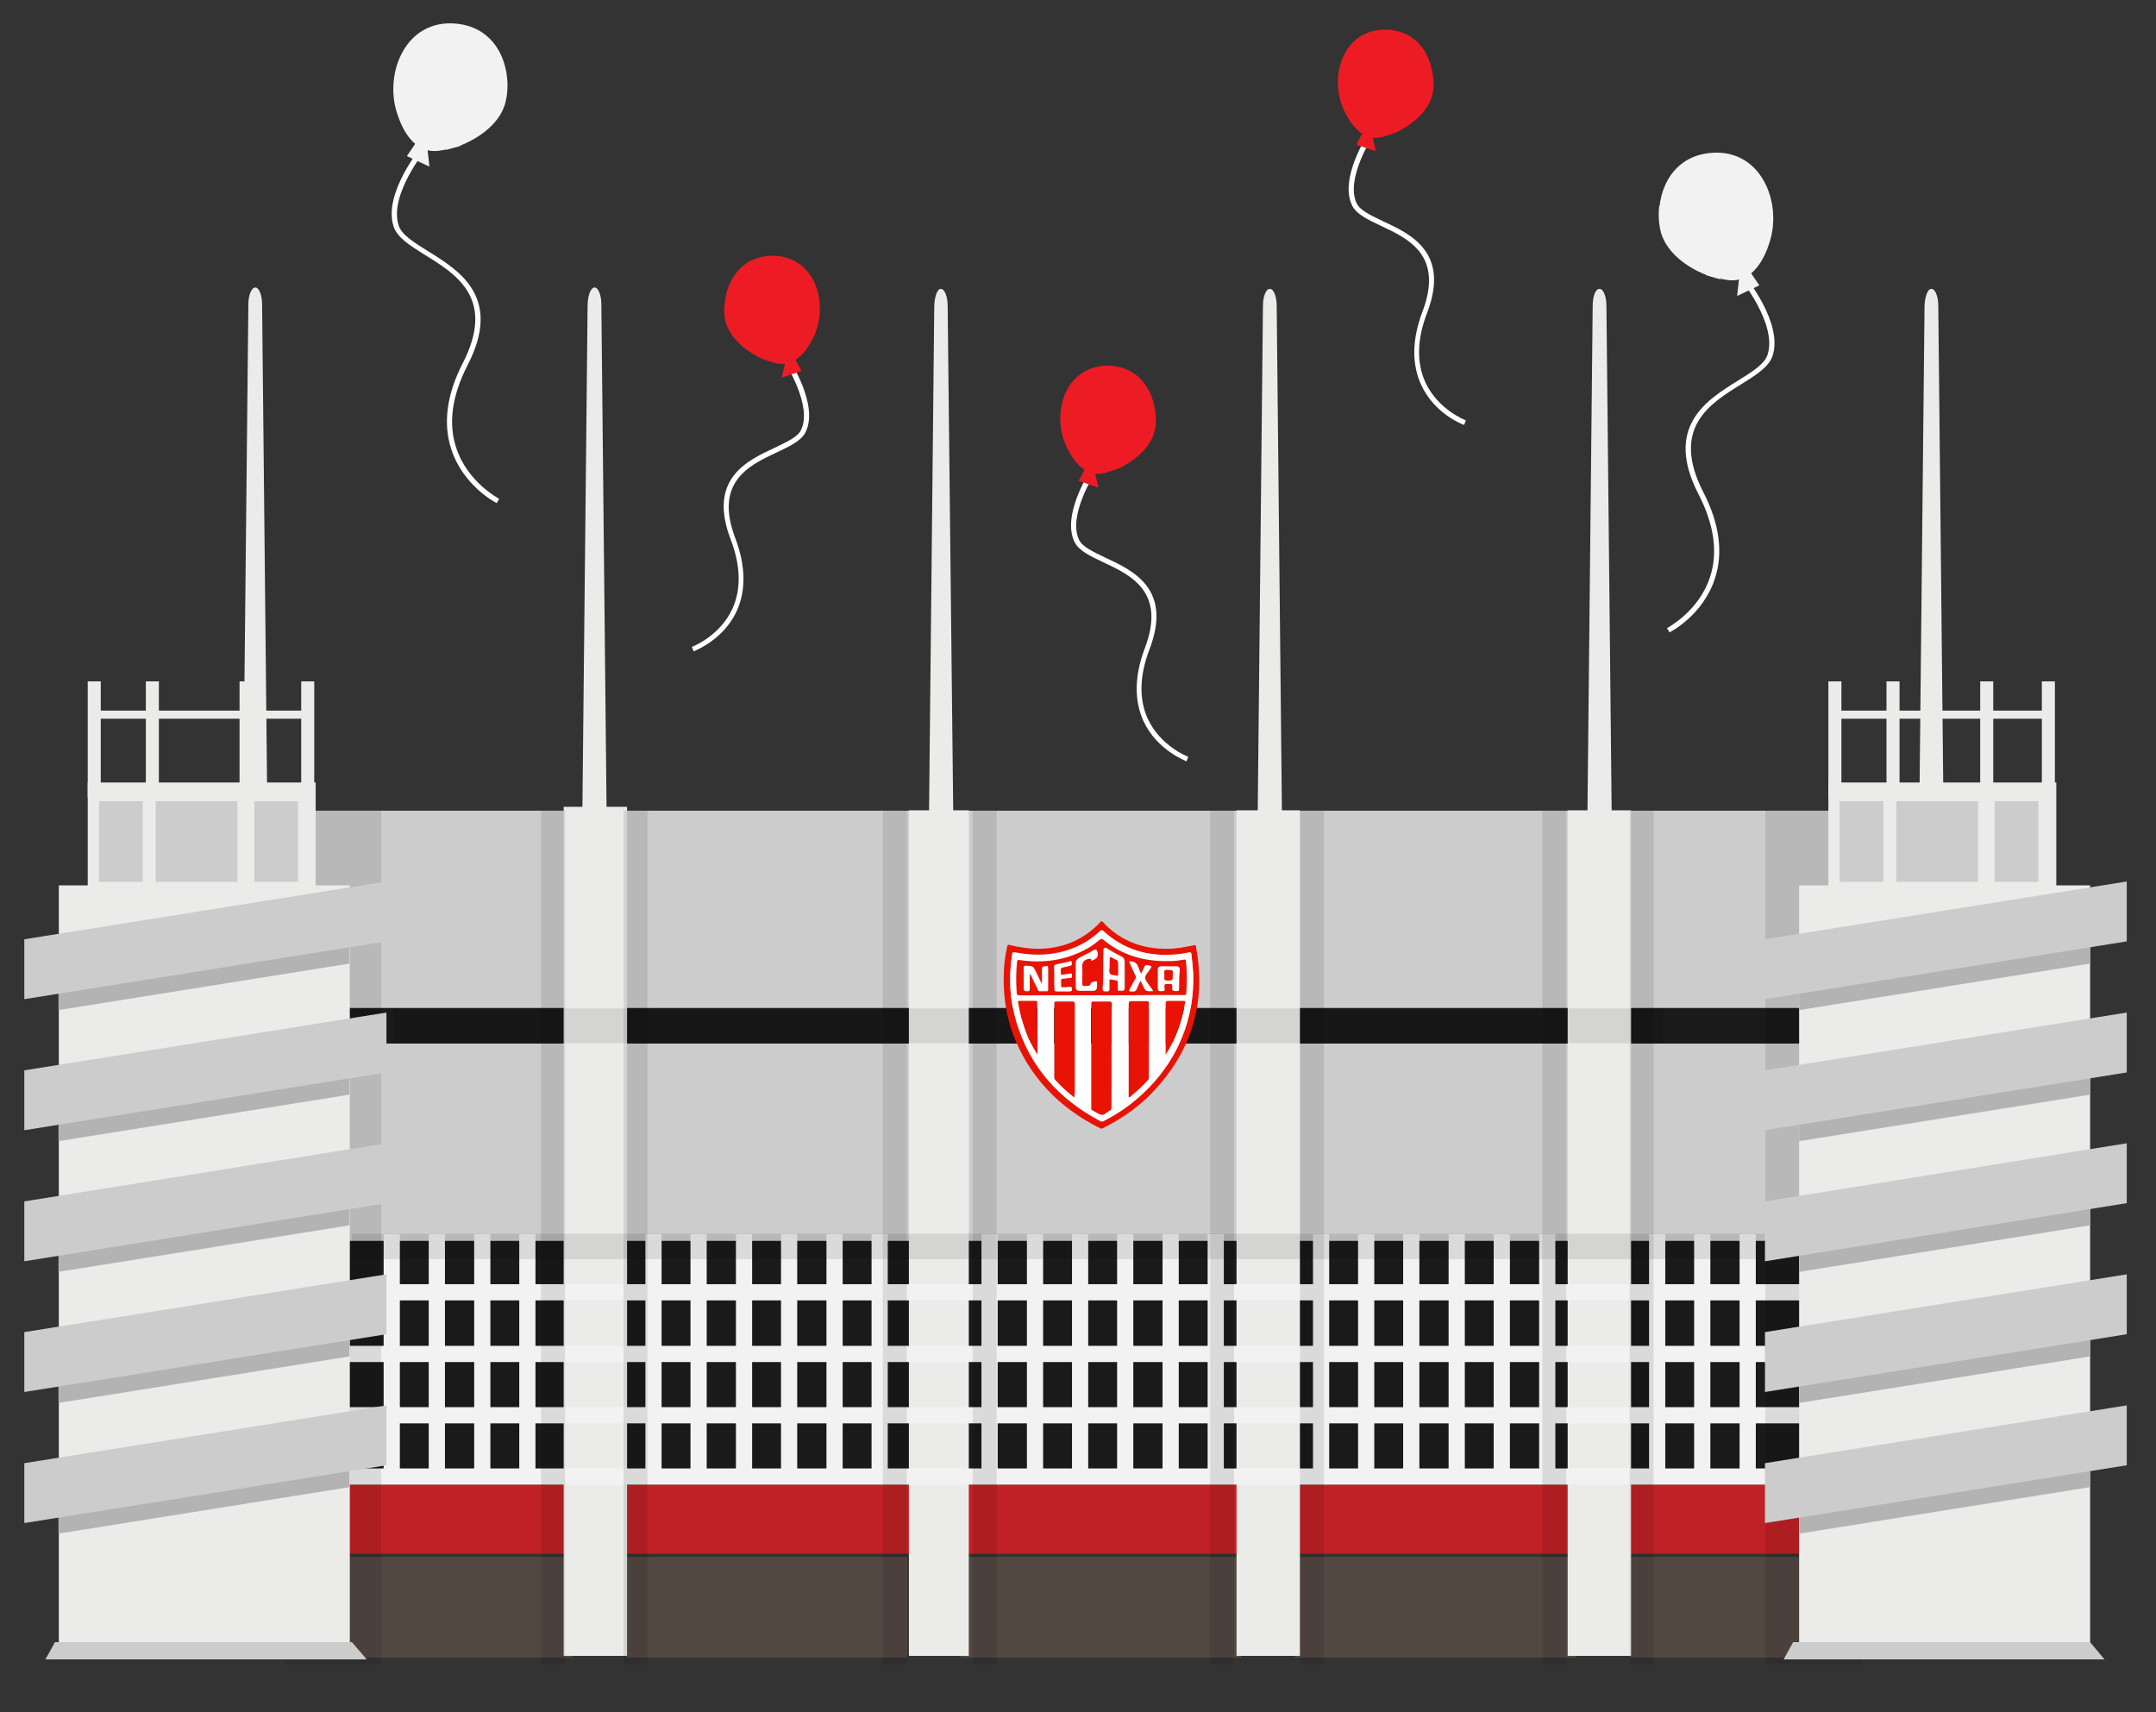 <?xml version="1.0" encoding="utf-8"?>
<!-- Generator: Adobe Illustrator 18.1.1, SVG Export Plug-In . SVG Version: 6.00 Build 0)  -->
<svg version="1.1" id="Layer_1" xmlns="http://www.w3.org/2000/svg" xmlns:xlink="http://www.w3.org/1999/xlink" x="0px" y="0px"
	 viewBox="0 105 612 486" enable-background="new 0 105 612 486" xml:space="preserve">
<rect x="0" y="105" width="612" height="486" fill="#333333" stroke="none"/>
<g>
	<rect x="88.7" y="385.1" fill="#1A1A1A" width="438.6" height="150"/>
	<rect x="88.7" y="335.1" fill="#CCCCCC" width="438.6" height="56"/>
	<rect x="88.7" y="401.2" fill="#CCCCCC" width="438.6" height="56"/>
	<rect x="89.6" y="526.4" fill="#C02126" width="426.6" height="19.6"/>
	<rect x="82.7" y="546.9" fill="#534741" width="79.8" height="28.6"/>
	<rect x="177.7" y="546.9" fill="#534741" width="79.8" height="28.6"/>
	<rect x="272.6" y="546.9" fill="#534741" width="79.8" height="28.6"/>
	<rect x="367.6" y="546.9" fill="#534741" width="79.8" height="28.6"/>
	<rect x="462.6" y="546.9" fill="#534741" width="79.8" height="28.6"/>
	<rect x="160" y="334" fill="#EBEBE9" width="18" height="241"/>
	<rect x="258" y="335" fill="#EBEBE9" width="17" height="240"/>
	<rect x="351" y="335" fill="#EBEBE9" width="18" height="240"/>
	<rect x="445" y="335" fill="#EBEBE9" width="18" height="240"/>
	<path fill="#EBEBE9" d="M166.8,191.4l-1.5,145.2h6.9l-1.5-145.2c0-2.7-0.9-4.8-1.9-4.8h0C167.7,186.6,166.9,188.7,166.8,191.4z"/>
	<path fill="#EBEBE9" d="M70.5,191.4L69,336.6h6.9l-1.5-145.2c0-2.7-0.9-4.8-1.9-4.8h0C71.4,186.6,70.5,188.7,70.5,191.4z"/>
	<path fill="#EBEBE9" d="M265.2,191.8l-1.5,145.2h6.9L269,191.8c0-2.7-0.9-4.8-1.9-4.8l0,0C266.1,186.9,265.3,189.1,265.2,191.8z"/>
	<path fill="#EBEBE9" d="M358.5,191.8l-1.5,145.2h6.9l-1.5-145.2c0-2.7-0.9-4.8-1.9-4.8l0,0C359.4,186.9,358.5,189.1,358.5,191.8z"
		/>
	<path fill="#EBEBE9" d="M452.1,191.8l-1.5,145.2h6.9l-1.5-145.2c0-2.7-0.9-4.8-1.9-4.8h0C452.9,186.9,452.1,189.1,452.1,191.8z"/>
	<path fill="#EBEBE9" d="M546.3,191.8l-1.5,145.2h6.9l-1.5-145.2c0-2.7-0.9-4.8-1.9-4.8l0,0C547.2,186.9,546.4,189.1,546.3,191.8z"
		/>
	<rect x="183.2" y="455.3" fill="#F2F2F2" width="4.6" height="70.6"/>
	<rect x="91.9" y="469.5" fill="#F2F2F2" width="425.9" height="4.6"/>
	<rect x="91.9" y="487" fill="#F2F2F2" width="425.9" height="4.6"/>
	<rect x="91.9" y="504.4" fill="#F2F2F2" width="425.9" height="4.6"/>
	<rect x="91.9" y="521.8" fill="#F2F2F2" width="425.9" height="4.6"/>
	<rect x="196" y="455.3" fill="#F2F2F2" width="4.6" height="70.6"/>
	<rect x="208.9" y="455.3" fill="#F2F2F2" width="4.6" height="70.6"/>
	<rect x="221.7" y="455.3" fill="#F2F2F2" width="4.6" height="70.6"/>
	<rect x="108.9" y="455.3" fill="#F2F2F2" width="4.6" height="70.6"/>
	<rect x="121.7" y="455.3" fill="#F2F2F2" width="4.6" height="70.6"/>
	<rect x="134.6" y="455.3" fill="#F2F2F2" width="4.6" height="70.6"/>
	<rect x="147.4" y="455.3" fill="#F2F2F2" width="4.6" height="70.6"/>
	<rect x="234.6" y="455.3" fill="#F2F2F2" width="4.6" height="70.6"/>
	<rect x="247.4" y="455.3" fill="#F2F2F2" width="4.6" height="70.6"/>
	<rect x="278.6" y="455.3" fill="#F2F2F2" width="4.6" height="70.6"/>
	<rect x="291.5" y="455.3" fill="#F2F2F2" width="4.6" height="70.6"/>
	<rect x="304.3" y="455.3" fill="#F2F2F2" width="4.6" height="70.6"/>
	<rect x="317.1" y="455.3" fill="#F2F2F2" width="4.6" height="70.6"/>
	<rect x="330" y="455.3" fill="#F2F2F2" width="4.6" height="70.6"/>
	<rect x="342.8" y="455.3" fill="#F2F2F2" width="4.6" height="70.6"/>
	<rect x="372.7" y="455.3" fill="#F2F2F2" width="4.6" height="70.6"/>
	<rect x="385.5" y="455.3" fill="#F2F2F2" width="4.6" height="70.6"/>
	<rect x="398.3" y="455.3" fill="#F2F2F2" width="4.6" height="70.6"/>
	<rect x="411.2" y="455.3" fill="#F2F2F2" width="4.6" height="70.6"/>
	<rect x="424" y="455.3" fill="#F2F2F2" width="4.6" height="70.6"/>
	<rect x="436.9" y="455.3" fill="#F2F2F2" width="4.6" height="70.6"/>
	<rect x="468.1" y="455.3" fill="#F2F2F2" width="4.6" height="70.6"/>
	<rect x="480.9" y="455.3" fill="#F2F2F2" width="4.6" height="70.6"/>
	<rect x="493.8" y="455.3" fill="#F2F2F2" width="4.6" height="70.6"/>
	<rect x="80.7" y="335" opacity="0.1" width="27.5" height="242.3"/>
	<rect x="177" y="335" opacity="0.1" width="6.8" height="242.3"/>
	<rect x="153.6" y="335" opacity="0.1" width="6.8" height="242.3"/>
	<rect x="250.6" y="335" opacity="0.1" width="6.8" height="242.3"/>
	<rect x="276.1" y="335" opacity="0.1" width="6.8" height="242.3"/>
	<rect x="111.6" y="391.2" opacity="0.1" width="360.5" height="9.9"/>
	<rect x="99.9" y="455.2" opacity="0.1" width="401" height="7.2"/>
	<rect x="343.5" y="335" opacity="0.1" width="6.8" height="242.3"/>
	<rect x="369" y="335" opacity="0.1" width="6.8" height="242.3"/>
	<rect x="437.8" y="335" opacity="0.1" width="6.8" height="242.3"/>
	<rect x="462.6" y="335" opacity="0.1" width="6.8" height="242.3"/>
	<rect x="501.1" y="335" opacity="0.1" width="27.5" height="242.3"/>
	<g>
		<rect x="24.9" y="327.1" fill="#EBEBE9" width="64.7" height="33.2"/>
		<rect x="16.7" y="356.3" fill="#EBEBE9" width="82.6" height="216.9"/>
		<polygon fill="#B3B3B3" points="99.2,527.1 16.6,540.3 16.6,526.5 99.2,513.3 		"/>
		<polygon fill="#CCCCCC" points="109.7,520.9 6.9,537.3 6.9,520.3 109.7,503.9 		"/>
		<polygon fill="#B3B3B3" points="99.2,490 16.6,503.2 16.6,489.4 99.2,476.2 		"/>
		<polygon fill="#CCCCCC" points="109.7,483.7 6.9,500.1 6.9,483.1 109.7,466.7 		"/>
		<polygon fill="#B3B3B3" points="99.2,452.8 16.6,466 16.6,452.2 99.2,439 		"/>
		<polygon fill="#CCCCCC" points="109.7,446.5 6.9,463 6.9,446 109.7,429.5 		"/>
		<polygon fill="#B3B3B3" points="99.2,415.7 16.6,428.9 16.6,415 99.2,401.9 		"/>
		<polygon fill="#CCCCCC" points="109.7,409.4 6.9,425.8 6.9,408.8 109.7,392.4 		"/>
		<polygon fill="#B3B3B3" points="99.2,378.5 16.6,391.7 16.6,377.9 99.2,364.7 		"/>
		<polygon fill="#CCCCCC" points="109.7,372.2 6.9,388.6 6.9,371.6 109.7,355.2 		"/>
		<rect x="24.9" y="298.4" fill="#EBEBE9" width="3.7" height="33"/>
		<rect x="85.5" y="298.4" fill="#EBEBE9" width="3.7" height="33"/>
		<rect x="68" y="298.4" fill="#EBEBE9" width="3.7" height="33"/>
		<rect x="41.4" y="298.4" fill="#EBEBE9" width="3.7" height="33"/>
		<rect x="25.4" y="306.7" fill="#EBEBE9" width="62.4" height="2.3"/>
		<rect x="28.1" y="332.4" fill="#CCCCCC" width="12.4" height="22.9"/>
		<rect x="72.2" y="332.4" fill="#CCCCCC" width="12.4" height="22.9"/>
		<rect x="44.2" y="332.4" fill="#CCCCCC" width="23.2" height="22.9"/>
	</g>
	<polygon fill="#CCCCCC" points="104.1,576 12.9,576 15.6,571.1 99.9,571.1 	"/>
	<g>
		<rect x="519" y="327.1" fill="#EBEBE9" width="64.7" height="33.2"/>
		<rect x="510.7" y="356.3" fill="#EBEBE9" width="82.6" height="216.9"/>
		<polygon fill="#B3B3B3" points="593.3,527.1 510.7,540.3 510.7,526.5 593.2,513.3 		"/>
		<polygon fill="#CCCCCC" points="603.7,520.9 501,537.3 501,520.3 603.7,503.9 		"/>
		<polygon fill="#B3B3B3" points="593.3,490 510.7,503.2 510.7,489.4 593.2,476.2 		"/>
		<polygon fill="#CCCCCC" points="603.7,483.7 501,500.1 501,483.1 603.7,466.7 		"/>
		<polygon fill="#B3B3B3" points="593.3,452.8 510.7,466 510.7,452.2 593.2,439 		"/>
		<polygon fill="#CCCCCC" points="603.7,446.5 501,463 501,446 603.7,429.5 		"/>
		<polygon fill="#B3B3B3" points="593.3,415.7 510.7,428.9 510.7,415 593.2,401.9 		"/>
		<polygon fill="#CCCCCC" points="603.7,409.4 501,425.8 501,408.8 603.7,392.4 		"/>
		<polygon fill="#B3B3B3" points="593.3,378.5 510.7,391.7 510.7,377.9 593.2,364.7 		"/>
		<polygon fill="#CCCCCC" points="603.7,372.2 501,388.6 501,371.6 603.7,355.2 		"/>
		<rect x="519" y="298.4" fill="#EBEBE9" width="3.7" height="33"/>
		<rect x="579.6" y="298.4" fill="#EBEBE9" width="3.7" height="33"/>
		<rect x="562.1" y="298.4" fill="#EBEBE9" width="3.7" height="33"/>
		<rect x="535.5" y="298.4" fill="#EBEBE9" width="3.7" height="33"/>
		<rect x="519.5" y="306.7" fill="#EBEBE9" width="62.4" height="2.3"/>
		<rect x="522.2" y="332.4" fill="#CCCCCC" width="12.4" height="22.9"/>
		<rect x="566.2" y="332.4" fill="#CCCCCC" width="12.4" height="22.9"/>
		<rect x="538.3" y="332.4" fill="#CCCCCC" width="23.2" height="22.9"/>
	</g>
	<polygon fill="#CCCCCC" points="597.4,576 506.3,576 509,571.1 593.3,571.1 	"/>
	<g>
		<path fill="#E91305" d="M284.9,382.9c0-3.1,0.3-6.2,1-9.3c0.1-0.4,0.2-0.5,0.6-0.4c2.8,0.7,5.6,1.1,8.5,1.1
			c6.4-0.1,12-2.3,16.6-6.8c0.4-0.4,0.7-0.9,1.1-1c0.4,0,0.7,0.6,1.1,1c4.9,4.8,10.9,6.9,17.6,6.8c2.5,0,5-0.5,7.5-1
			c0.5-0.1,0.6,0,0.6,0.4c2.8,15.2-0.8,28.5-11.1,40c-4.3,4.9-9.5,8.6-15.3,11.5c-0.3,0.2-0.6,0.2-0.9,0
			c-11.6-5.8-20.1-14.6-24.7-26.8C285.7,393.5,284.9,388.3,284.9,382.9z M338.7,381.3c-0.1-1.8-0.3-3.7-0.5-5.5
			c-0.1-0.5-0.2-0.6-0.7-0.5c-1.4,0.3-2.8,0.5-4.2,0.6c-7.6,0.6-14.4-1.4-20.1-6.7c-0.3-0.3-0.5-0.3-0.9,0c-1.7,1.6-3.6,3-5.7,4
			c-5.9,2.9-12,3.3-18.4,2.1c-0.6-0.1-0.8-0.1-0.9,0.6c-1,6.5-0.7,12.9,1.2,19.1c3.9,12.8,12.1,21.9,23.8,28.1c0.4,0.2,0.6,0.2,1,0
			c3.3-1.7,6.4-3.7,9.2-6.1c5.7-4.8,10.1-10.5,12.9-17.3C337.8,393.9,338.9,387.7,338.7,381.3z"/>
		<path fill="#FEFEFE" d="M338.7,381.3c0.2,6.4-0.8,12.6-3.3,18.5c-2.9,6.8-7.3,12.6-12.9,17.3c-2.8,2.4-5.9,4.4-9.2,6.1
			c-0.4,0.2-0.6,0.2-1,0c-11.7-6.2-19.9-15.3-23.8-28.1c-1.9-6.3-2.2-12.6-1.2-19.1c0.1-0.7,0.3-0.7,0.9-0.6
			c6.3,1.2,12.5,0.9,18.4-2.1c2.1-1.1,4-2.4,5.7-4c0.3-0.3,0.5-0.3,0.9,0c5.7,5.2,12.5,7.2,20.1,6.7c1.4-0.1,2.8-0.3,4.2-0.6
			c0.4-0.1,0.6,0,0.7,0.5C338.4,377.7,338.6,379.5,338.7,381.3z M312.6,387.5c5,0,10,0,15,0c2.8,0,5.7,0,8.5,0c0.4,0,0.6,0,0.7-0.5
			c0.2-3,0.2-6-0.1-9.1c-0.1-0.5-0.2-0.5-0.6-0.4c-1.2,0.2-2.4,0.3-3.7,0.4c-7.2,0.2-13.7-1.5-19.3-6.2c-0.3-0.3-0.5-0.2-0.8,0.1
			c-1.1,1-2.3,1.8-3.5,2.5c-6,3.4-12.5,4.3-19.3,3.3c-0.5-0.1-0.6,0-0.7,0.5c-0.3,2.9-0.3,5.8-0.1,8.7c0,0.6,0.2,0.8,0.8,0.8
			C297.2,387.4,304.9,387.5,312.6,387.5z M315.5,404.6c0-4.9,0-9.8,0-14.7c0-0.5-0.1-0.7-0.7-0.7c-1.4,0-2.9,0-4.3,0
			c-0.6,0-0.8,0.1-0.8,0.7c0,7.5,0,15,0,22.5c0,2.3,0,4.6,0,7c0,0.2-0.1,0.5,0.2,0.6c0.9,0.5,1.7,1.2,2.6,1.3c0.6,0.1,1.3-0.6,2-0.9
			c0.1-0.1,0.2-0.1,0.3-0.2c0.5-0.2,0.6-0.5,0.6-1C315.5,414.4,315.5,409.5,315.5,404.6z M320.4,416.4c0.1,0,0.2,0,0.2,0
			c1.9-1.5,3.7-3.2,5.3-5c0.2-0.2,0.2-0.4,0.2-0.7c0-7,0-14,0-21.1c0-0.4-0.1-0.5-0.5-0.5c-1.5,0-2.9,0-4.4,0
			c-0.6,0-0.8,0.1-0.8,0.8c0,8.6,0,17.2,0,25.8C320.4,416,320.4,416.2,320.4,416.4z M305,416.5c0-0.6,0-1.1,0-1.6c0-8.3,0-16.7,0-25
			c0-0.6-0.1-0.8-0.8-0.8c-1.5,0-2.9,0-4.4,0c-0.5,0-0.7,0.1-0.6,0.6c0,6.9,0,13.9,0,20.8c0,0.4,0.1,0.6,0.3,0.9
			c0.8,0.8,1.6,1.7,2.5,2.5C303,414.9,303.9,415.7,305,416.5z M294.5,404.3c0-4.9,0-9.8,0-14.7c0-0.3-0.1-0.5-0.4-0.5
			c-1.5,0-3.1,0-4.6,0c-0.4,0-0.5,0.1-0.4,0.5c0.3,1.9,0.7,3.7,1.3,5.5C291.3,398.4,292.6,401.5,294.5,404.3z M330.9,404.3
			c2.9-4.6,4.6-9.5,5.5-14.7c0.1-0.4-0.1-0.4-0.4-0.4c-1.5,0-3,0-4.4,0c-0.6,0-0.7,0.1-0.7,0.7c0,3.8,0,7.7,0,11.5
			C330.9,402.4,330.9,403.4,330.9,404.3z"/>
		<path fill="#E91305" d="M312.6,387.5c-7.7,0-15.5,0-23.2,0c-0.6,0-0.8-0.2-0.8-0.8c-0.2-2.9-0.2-5.8,0.1-8.7
			c0.1-0.5,0.2-0.6,0.7-0.5c6.8,1,13.2,0.1,19.3-3.3c1.3-0.7,2.4-1.6,3.5-2.5c0.3-0.2,0.5-0.3,0.8-0.1c5.6,4.7,12.1,6.4,19.3,6.2
			c1.2,0,2.5-0.2,3.7-0.4c0.4-0.1,0.6-0.1,0.6,0.4c0.4,3,0.3,6,0.1,9.1c0,0.5-0.3,0.5-0.7,0.5c-2.8,0-5.7,0-8.5,0
			C322.6,387.5,317.6,387.5,312.6,387.5z M313.2,380.3c0,1.6,0,3.2,0,4.8c0,1.2,0,1.2,1.2,1.2c0.4,0,0.6-0.1,0.6-0.6
			c0-0.7,0-1.5,0-2.3c0-0.2-0.1-0.3,0.1-0.5c0.1-0.1,2.2,0.3,2.3,0.4c0,0.1,0.1,0.3,0.1,0.4c0,0.6,0,1.2,0,1.8
			c0,0.5,0.1,0.7,0.6,0.6c0.2,0,0.3,0,0.5,0c0.6,0.1,0.7-0.2,0.7-0.7c0-2.4,0-4.8,0-7.3c0-0.8-0.3-1.4-1-1.7
			c-1.3-0.6-2.6-1.4-3.8-2.1c-0.3-0.2-0.5-0.4-0.8-0.3c-0.4,0.2-0.3,0.6-0.3,1C313.2,376.9,313.2,378.6,313.2,380.3z M295.8,384.3
			c-0.1-0.1-0.2-0.1-0.2-0.1c-0.5-1-0.9-1.9-1.4-2.9c-0.9-1.9-0.9-1.9-3-2c-0.5,0-0.6,0.1-0.6,0.6c0,1.8,0,3.6,0,5.4c0,1,0,1,1,1.1
			c0.6,0,0.8-0.2,0.7-0.8c0-1.3,0-2.7,0-4c0.2,0.1,0.3,0.2,0.4,0.4c0.6,1.3,1.2,2.6,1.9,3.9c0.1,0.2,0.2,0.5,0.5,0.5
			c0.7,0,1.4,0,2,0c0.3,0,0.4-0.1,0.4-0.4c0-2.1,0-4.2,0-6.2c0-0.3-0.1-0.4-0.4-0.4c-0.2,0-0.4,0.1-0.6,0.1c-0.5,0-0.7,0.2-0.7,0.7
			C295.9,381.4,295.8,382.8,295.8,384.3z M309.7,377.7c1.7-0.6,2-1.1,1.8-2.5c-0.1-0.6-0.4-0.8-1-0.5c-1.4,0.8-2.7,1.5-4.2,2.2
			c-0.6,0.3-0.9,0.8-0.9,1.5c0,2.2,0,4.5,0,6.7c0,0.8,0.3,1.1,1.1,1.1c1.2,0,2.4,0,3.6,0c0.9,0,1.2-0.3,1.3-1.1c0-0.4,0-0.8,0-1.2
			c0-0.1,0-0.2-0.1-0.3c-0.3-0.2-1.7,0.2-1.7,0.6c-0.1,0.5-0.3,0.6-0.7,0.6c-0.3,0-0.5,0-0.8,0.1c-0.6,0.1-0.9-0.1-0.9-0.8
			c0-1.5,0.1-3,0-4.5c-0.1-1.3,0.3-2.1,1.6-2.4C309.4,377.1,309.8,376.8,309.7,377.7z M334.7,383c0-0.9,0-1.8,0-2.8
			c0-0.7-0.3-1-1-0.9c-1.3,0.1-2.7,0-4,0c-0.8,0-1.1,0.2-1.1,1.1c0,1.5,0,3,0,4.5c0,1.5,0,1.4,1.4,1.4c0.3,0,0.4-0.1,0.4-0.4
			c0-0.5-0.2-1.2,0.1-1.5c0.4-0.3,1,0,1.5-0.1c0.6-0.1,0.7,0.1,0.7,0.7c0,1.3,0,1.3,1.3,1.3c0.5,0,0.6-0.2,0.5-0.6
			C334.7,384.8,334.7,383.9,334.7,383z M327.3,386.3c-0.3-0.5-0.6-1-0.9-1.4c-0.5-0.8-1.2-1.5-1.3-2.3c-0.1-0.8,0.8-1.6,1.3-2.4
			c0.6-1,0.6-1-0.5-1.2c-0.6-0.1-0.8,0-1,0.5c-0.2,0.6-0.6,1.2-0.9,1.9c-0.1-0.1-0.1-0.1-0.1-0.1c-0.3-0.6-0.6-1.3-0.8-1.9
			c-0.4-1.1-1.2-1.6-2.5-1.5c0.6,1.3,1.2,2.7,1.8,4c0.2,0.4,0.1,0.6,0,0.9c-0.5,0.8-1,1.7-1.4,2.5c-0.6,1.1-0.6,1.1,0.7,1.1
			c0.5,0,0.8-0.1,1-0.7c0.3-0.8,0.7-1.5,1.1-2.4c0.3,0.6,0.5,1,0.7,1.4C325.3,386.4,325.3,386.4,327.3,386.3z M299.3,382.6
			c0,1.1,0,2.1,0,3.2c0,0.4,0.1,0.5,0.5,0.5c1.3,0,2.5,0,3.8,0c0.5,0,0.6-0.2,0.6-0.7c0-0.6-0.3-0.5-0.7-0.5c-0.5,0-1,0.1-1.5,0.1
			c-0.9,0-0.9,0-0.9-0.9c0-0.4,0-0.7,0-1.1c0-0.3,0.1-0.5,0.5-0.5c0.7-0.1,1.3-0.2,2-0.2c0.7,0,0.7-0.5,0.6-0.9
			c-0.1-0.6-0.5-0.2-0.8-0.2c-0.3,0-0.6,0.1-0.9,0.1c-1.5,0.3-1.5,0.3-1.5-1.2c0-0.5,0.1-0.7,0.6-0.8c0.7-0.1,1.4-0.3,2.1-0.5
			c0.6-0.1,0.4-0.7,0.4-1c0-0.5-0.4-0.2-0.6-0.1c-1.2,0.3-2.4,0.6-3.7,0.8c-0.4,0.1-0.6,0.2-0.6,0.7
			C299.3,380.5,299.3,381.6,299.3,382.6z"/>
		<path fill="#E91305" d="M315.5,404.6c0,4.9,0,9.8,0,14.7c0,0.5-0.1,0.8-0.6,1c-0.1,0-0.2,0.1-0.3,0.2c-0.7,0.4-1.3,1.1-2,0.9
			c-0.9-0.2-1.7-0.9-2.6-1.3c-0.3-0.2-0.2-0.4-0.2-0.6c0-2.3,0-4.6,0-7c0-7.5,0-15,0-22.5c0-0.6,0.2-0.8,0.8-0.7c1.4,0,2.9,0,4.3,0
			c0.6,0,0.7,0.2,0.7,0.7C315.5,394.7,315.5,399.7,315.5,404.6z"/>
		<path fill="#E91305" d="M320.4,416.4c0-0.2,0-0.4,0-0.6c0-8.6,0-17.2,0-25.8c0-0.7,0.2-0.8,0.8-0.8c1.5,0,2.9,0,4.4,0
			c0.4,0,0.5,0.1,0.5,0.5c0,7,0,14,0,21.1c0,0.2,0,0.5-0.2,0.7c-1.6,1.8-3.4,3.4-5.3,5C320.6,416.4,320.5,416.4,320.4,416.4z"/>
		<path fill="#E91305" d="M305,416.5c-1.1-0.8-2-1.6-2.9-2.4c-0.9-0.8-1.7-1.7-2.5-2.5c-0.3-0.3-0.3-0.5-0.3-0.9
			c0-6.9,0-13.9,0-20.8c0-0.5,0.2-0.6,0.6-0.6c1.5,0,2.9,0,4.4,0c0.6,0,0.8,0.1,0.8,0.8c0,8.3,0,16.7,0,25
			C305,415.4,305,415.9,305,416.5z"/>
		<path fill="#E91305" d="M294.5,404.3c-1.9-2.9-3.2-6-4.2-9.2c-0.6-1.8-0.9-3.6-1.3-5.5c-0.1-0.4,0-0.5,0.4-0.5c1.5,0,3.1,0,4.6,0
			c0.4,0,0.4,0.1,0.4,0.5C294.5,394.5,294.5,399.4,294.5,404.3z"/>
		<path fill="#E91305" d="M330.9,404.3c0-1,0-2,0-3c0-3.8,0-7.7,0-11.5c0-0.5,0.1-0.7,0.7-0.7c1.5,0,3,0,4.4,0
			c0.3,0,0.5,0.1,0.4,0.4C335.5,394.8,333.8,399.8,330.9,404.3z"/>
		<path fill="#FEFEFE" d="M313.2,380.3c0-1.7,0-3.4,0-5.2c0-0.4-0.1-0.8,0.3-1c0.3-0.2,0.6,0.1,0.8,0.3c1.2,0.8,2.5,1.5,3.8,2.1
			c0.7,0.4,1.1,0.9,1,1.7c0,2.4,0,4.8,0,7.3c0,0.5-0.1,0.8-0.7,0.7c-0.2,0-0.3,0-0.5,0c-0.5,0.1-0.7-0.1-0.6-0.6c0-0.6,0-1.2,0-1.8
			c0-0.1,0-0.3-0.1-0.4c0-0.1-2.2-0.5-2.3-0.4c-0.2,0.1-0.1,0.3-0.1,0.5c0,0.8,0,1.5,0,2.3c0,0.5-0.1,0.6-0.6,0.6
			c-1.2,0-1.2,0-1.2-1.2C313.2,383.5,313.2,381.9,313.2,380.3z M315,379.2c0.1,0.6-0.3,1.5,0.1,2.1c0.3,0.4,1.1,0.4,1.7,0.5
			c0.4,0.1,0.6,0,0.6-0.4c0-0.6,0-1.3,0-1.9c0-2.3,0-1.8-1.7-2.7c0,0-0.1,0-0.1-0.1c-0.5-0.3-0.6,0-0.6,0.4
			C315,377.8,315,378.4,315,379.2z"/>
		<path fill="#FEFEFE" d="M295.8,384.3c0-1.5,0-2.9,0-4.3c0-0.5,0.2-0.8,0.7-0.7c0.2,0,0.4,0,0.6-0.1c0.3-0.1,0.4,0.1,0.4,0.4
			c0,2.1,0,4.2,0,6.2c0,0.3-0.1,0.4-0.4,0.4c-0.7,0-1.4,0-2,0c-0.4,0-0.4-0.2-0.5-0.5c-0.6-1.3-1.2-2.6-1.9-3.9
			c-0.1-0.1-0.1-0.3-0.4-0.4c0,1.3,0,2.7,0,4c0,0.6-0.1,0.8-0.7,0.8c-1-0.1-1,0-1-1.1c0-1.8,0-3.6,0-5.4c0-0.5,0.1-0.6,0.6-0.6
			c2.1,0.1,2.1,0.1,3,2c0.5,1,0.9,1.9,1.4,2.9C295.6,384.2,295.7,384.2,295.8,384.3z"/>
		<path fill="#FEFEFE" d="M309.7,377.7c0.1-0.9-0.4-0.6-0.9-0.5c-1.3,0.3-1.7,1.1-1.6,2.4c0.1,1.5,0,3,0,4.5c0,0.7,0.2,0.9,0.9,0.8
			c0.3-0.1,0.5-0.1,0.8-0.1c0.4,0,0.7-0.2,0.7-0.6c0-0.4,1.5-0.8,1.7-0.6c0.1,0.1,0.1,0.2,0.1,0.3c0,0.4,0,0.8,0,1.2
			c-0.1,0.9-0.4,1.1-1.3,1.1c-1.2,0-2.4,0-3.6,0c-0.8,0-1.1-0.3-1.1-1.1c0-2.2,0-4.5,0-6.7c0-0.7,0.3-1.2,0.9-1.5
			c1.4-0.7,2.8-1.4,4.2-2.2c0.6-0.3,0.8-0.2,1,0.5C311.8,376.6,311.5,377.1,309.7,377.7z"/>
		<path fill="#FEFEFE" d="M334.7,383c0,0.9,0,1.8,0,2.7c0,0.4-0.1,0.6-0.5,0.6c-1.3,0-1.3,0-1.3-1.3c0-0.6-0.1-0.8-0.7-0.7
			c-0.5,0.1-1.2-0.2-1.5,0.1c-0.3,0.3-0.1,1-0.1,1.5c0,0.3-0.1,0.4-0.4,0.4c-1.4,0.1-1.4,0.1-1.4-1.4c0-1.5,0-3,0-4.5
			c0-0.8,0.2-1.1,1.1-1.1c1.3,0,2.7,0,4,0c0.7,0,1,0.3,1,0.9C334.8,381.2,334.7,382.1,334.7,383z M332.9,381.8
			c0-1.7,0.2-1.4-1.5-1.5c0,0,0,0-0.1,0c-0.7-0.1-0.9,0.2-0.8,0.9c0,0.4,0.1,0.8,0,1.2c-0.1,0.7,0.2,0.9,0.9,0.9
			C332.9,383.3,332.9,383.3,332.9,381.8z"/>
		<path fill="#FEFEFE" d="M327.3,386.3c-2.1,0.1-2.1,0.1-2.9-1.6c-0.2-0.4-0.4-0.9-0.7-1.4c-0.4,0.9-0.8,1.6-1.1,2.4
			c-0.2,0.5-0.5,0.7-1,0.7c-1.3,0-1.3,0-0.7-1.1c0.5-0.8,0.9-1.7,1.4-2.5c0.2-0.3,0.2-0.6,0-0.9c-0.6-1.3-1.2-2.6-1.8-4
			c1.3-0.1,2.1,0.4,2.5,1.5c0.3,0.6,0.5,1.3,0.8,1.9c0,0,0.1,0.1,0.1,0.1c0.3-0.6,0.6-1.2,0.9-1.9c0.2-0.5,0.5-0.7,1-0.5
			c1.2,0.3,1.2,0.2,0.5,1.2c-0.5,0.8-1.3,1.5-1.3,2.4c0.1,0.8,0.8,1.6,1.3,2.3C326.7,385.3,327,385.7,327.3,386.3z"/>
		<path fill="#FEFEFE" d="M299.3,382.6c0-1,0-2,0-3.1c0-0.5,0.2-0.6,0.6-0.7c1.2-0.3,2.4-0.6,3.7-0.8c0.2,0,0.6-0.4,0.6,0.1
			c0,0.3,0.3,0.9-0.4,1c-0.7,0.2-1.4,0.4-2.1,0.5c-0.5,0.1-0.6,0.3-0.6,0.8c0,1.5,0,1.5,1.5,1.2c0.3-0.1,0.6-0.1,0.9-0.1
			c0.3,0,0.7-0.4,0.8,0.2c0,0.5,0.1,0.9-0.6,0.9c-0.7,0-1.3,0.2-2,0.2c-0.3,0-0.5,0.1-0.5,0.5c0,0.4,0,0.7,0,1.1
			c0,0.9,0,0.9,0.9,0.9c0.5,0,1-0.1,1.5-0.1c0.4,0,0.7-0.1,0.7,0.5c0,0.5-0.1,0.7-0.6,0.7c-1.3,0-2.5,0-3.8,0
			c-0.4,0-0.5-0.1-0.5-0.5C299.3,384.7,299.3,383.6,299.3,382.6z"/>
		<path fill="#E91305" d="M315,379.2c0-0.8,0-1.4,0-2c0-0.4,0.2-0.7,0.6-0.4c0,0,0.1,0,0.1,0.1c1.7,0.9,1.7,0.4,1.7,2.7
			c0,0.6,0,1.3,0,1.9c0,0.5-0.2,0.5-0.6,0.4c-0.6-0.2-1.5-0.1-1.7-0.5C314.7,380.7,315,379.8,315,379.2z"/>
		<path fill="#E91305" d="M332.9,381.8c0,1.5,0,1.5-1.5,1.5c-0.7,0-1-0.2-0.9-0.9c0.1-0.4,0-0.8,0-1.2c-0.1-0.7,0.2-1,0.8-0.9
			c0,0,0,0,0.1,0C333.1,380.4,332.9,380.2,332.9,381.8z"/>
	</g>
	<g>
		<g>
			<path fill="#FFFFFF" d="M141,247.8c-0.4-0.2-9.5-4.9-12.9-15.3c-2.4-7.3-1.3-15.6,3.3-24.5c9.3-18.2-1.8-25.1-10.7-30.6
				c-4.2-2.6-7.8-4.9-8.9-7.9c-3.3-9.4,7.8-22.9,8.3-23.4l1.1,0.9c-0.1,0.1-11,13.4-8,22.1c0.9,2.6,4.3,4.7,8.3,7.2
				c8.9,5.5,21.2,13.1,11.2,32.4c-4.4,8.6-5.5,16.5-3.2,23.4c3.2,9.8,12.1,14.4,12.2,14.5L141,247.8z"/>
		</g>
		<path fill="#F2F2F2" d="M141.2,132.3c0.4-2,0.7-6.8,2.7-5.6c-0.8-6.8-4.9-14.1-14.5-15c-14.3-1.3-20.4,14.1-16.7,25.4
			c1.2,3.8,4.4,11.6,11.8,10.7c0.6-0.1,1.2-0.2,1.8-0.3c0.6-0.9,3.6-0.3,4.7-1.4C135.7,141.5,140.3,136.6,141.2,132.3z"/>
		<path fill="#F2F2F2" d="M143.1,135.3c0.8-2.2,1.2-5.4,0.8-8.6c-1.9-1.2-4.6-1.8-4.3,0.3c1.2,8.4-4.7,14.2-8.2,16
			c-1.3,0.7-4.5,3.7-5.1,4.6C133.1,146.2,140.8,141.6,143.1,135.3z"/>
		<polygon fill="#F2F2F2" points="119.1,144 115.5,149.3 121.9,152.3 121,144.2 		"/>
	</g>
	<g>
		<g>
			<path fill="#FFFFFF" d="M473.9,284.5c0.4-0.2,9.5-4.9,12.9-15.3c2.4-7.3,1.3-15.6-3.3-24.5c-9.3-18.2,1.8-25.1,10.7-30.6
				c4.2-2.6,7.8-4.9,8.9-7.9c3.3-9.4-7.8-22.9-8.3-23.4l-1.1,0.9c0.1,0.1,11,13.4,8,22.1c-0.9,2.6-4.3,4.7-8.3,7.2
				c-8.9,5.5-21.2,13.1-11.2,32.4c4.4,8.6,5.5,16.5,3.2,23.4c-3.2,9.8-12.1,14.4-12.2,14.5L473.9,284.5z"/>
		</g>
		<path fill="#F2F2F2" d="M473.8,169c-0.4-2-0.7-6.8-2.7-5.6c0.8-6.8,4.9-14.1,14.5-15c14.3-1.3,20.4,14.1,16.7,25.4
			c-1.2,3.8-4.4,11.6-11.8,10.7c-0.6-0.1-1.2-0.2-1.8-0.3c-0.6-0.9-3.6-0.3-4.7-1.4C479.3,178.2,474.7,173.3,473.8,169z"/>
		<path fill="#F2F2F2" d="M471.8,172c-0.8-2.2-1.2-5.4-0.8-8.6c1.9-1.2,4.6-1.8,4.3,0.3c-1.2,8.4,4.7,14.2,8.2,16
			c1.3,0.7,4.5,3.7,5.1,4.6C481.8,182.9,474.2,178.3,471.8,172z"/>
		<polygon fill="#F2F2F2" points="495.8,180.7 499.4,186 493.1,189 494,180.9 		"/>
	</g>
	<g>
		<g>
			<path fill="#FFFFFF" d="M196.9,289.9l-0.5-1.3c0.1,0,7.9-3,11.5-10.8c2.5-5.5,2.4-12.2-0.5-19.7c-6.5-17.1,4.5-22.3,12.5-26
				c3.5-1.7,6.6-3.1,7.5-5.1c3.3-6.8-4.5-18.9-4.5-19l1.2-0.8c0.3,0.5,8.3,12.8,4.6,20.4c-1.2,2.5-4.4,4-8.2,5.8
				c-7.9,3.7-17.8,8.4-11.8,24.3c3,7.9,3.1,14.9,0.4,20.8C205.3,286.7,197.2,289.7,196.9,289.9z"/>
		</g>
		<path fill="#ED1C24" d="M207.8,193.7c-0.2-1.7,0-5.7-1.7-5c1.3-5.6,5.4-11.2,13.5-11.1c12,0.3,15.6,13.7,11.5,22.7
			c-1.4,3-4.8,9.2-10.8,7.8c-0.5-0.1-1-0.3-1.4-0.4c-0.4-0.8-3-0.6-3.8-1.6C211.5,201.9,208.1,197.3,207.8,193.7z"/>
		<path fill="#ED1C24" d="M205.9,196c-0.5-1.9-0.4-4.6,0.2-7.3c1.7-0.8,4-1,3.6,0.6c-1.8,6.8,2.5,12.2,5.3,14.1
			c1,0.7,3.4,3.5,3.8,4.3C213.1,206,207.2,201.5,205.9,196z"/>
		<polygon fill="#ED1C24" points="225,205.5 227.5,210.3 221.9,212.2 223.4,205.6 		"/>
	</g>
	<g>
		<g>
			<path fill="#FFFFFF" d="M336.8,321.1l0.5-1.3c-0.1,0-7.9-3-11.5-10.8c-2.5-5.5-2.4-12.2,0.5-19.7c6.5-17.1-4.5-22.3-12.5-26
				c-3.5-1.7-6.6-3.1-7.5-5.1c-3.3-6.8,4.5-18.9,4.5-19l-1.2-0.8c-0.3,0.5-8.3,12.8-4.6,20.4c1.2,2.5,4.4,4,8.2,5.8
				c7.9,3.7,17.8,8.4,11.8,24.3c-3,7.9-3.1,14.9-0.4,20.8C328.4,317.9,336.5,320.9,336.8,321.1z"/>
		</g>
		<path fill="#ED1C24" d="M325.9,224.9c0.2-1.7,0-5.7,1.7-5c-1.3-5.6-5.4-11.2-13.5-11.1c-12,0.3-15.6,13.7-11.5,22.7
			c1.4,3,4.8,9.2,10.8,7.8c0.5-0.1,1-0.3,1.4-0.4c0.4-0.8,3-0.6,3.8-1.6C322.2,233.1,325.6,228.5,325.9,224.9z"/>
		<path fill="#ED1C24" d="M327.8,227.2c0.5-1.9,0.4-4.6-0.2-7.3c-1.7-0.8-4-1-3.6,0.6c1.8,6.8-2.5,12.2-5.3,14.1
			c-1,0.7-3.4,3.5-3.8,4.3C320.6,237.2,326.5,232.7,327.8,227.2z"/>
		<polygon fill="#ED1C24" points="308.7,236.7 306.2,241.5 311.8,243.4 310.3,236.8 		"/>
	</g>
	<g>
		<g>
			<path fill="#FFFFFF" d="M415.6,225.6l0.5-1.3c-0.1,0-7.9-3-11.5-10.8c-2.5-5.5-2.4-12.2,0.5-19.7c6.5-17.1-4.5-22.3-12.5-26
				c-3.5-1.7-6.6-3.1-7.5-5.1c-3.3-6.8,4.5-18.9,4.5-19l-1.2-0.8c-0.3,0.5-8.3,12.8-4.6,20.4c1.2,2.5,4.4,4,8.2,5.8
				c7.9,3.7,17.8,8.4,11.8,24.3c-3,7.9-3.1,14.9-0.4,20.8C407.2,222.5,415.2,225.5,415.6,225.6z"/>
		</g>
		<path fill="#ED1C24" d="M404.7,129.5c0.2-1.7,0-5.7,1.7-5c-1.3-5.6-5.4-11.2-13.5-11.1c-12,0.3-15.6,13.7-11.5,22.7
			c1.4,3,4.8,9.2,10.8,7.8c0.5-0.1,1-0.3,1.4-0.4c0.4-0.8,3-0.6,3.8-1.6C401,137.6,404.4,133.1,404.7,129.5z"/>
		<path fill="#ED1C24" d="M406.6,131.8c0.5-1.9,0.4-4.6-0.2-7.3c-1.7-0.8-4-1-3.6,0.6c1.8,6.8-2.5,12.2-5.3,14.1
			c-1,0.7-3.4,3.5-3.8,4.3C399.3,141.8,405.3,137.3,406.6,131.8z"/>
		<polygon fill="#ED1C24" points="387.5,141.3 385,146.1 390.5,147.9 389.1,141.3 		"/>
	</g>
</g>
</svg>
